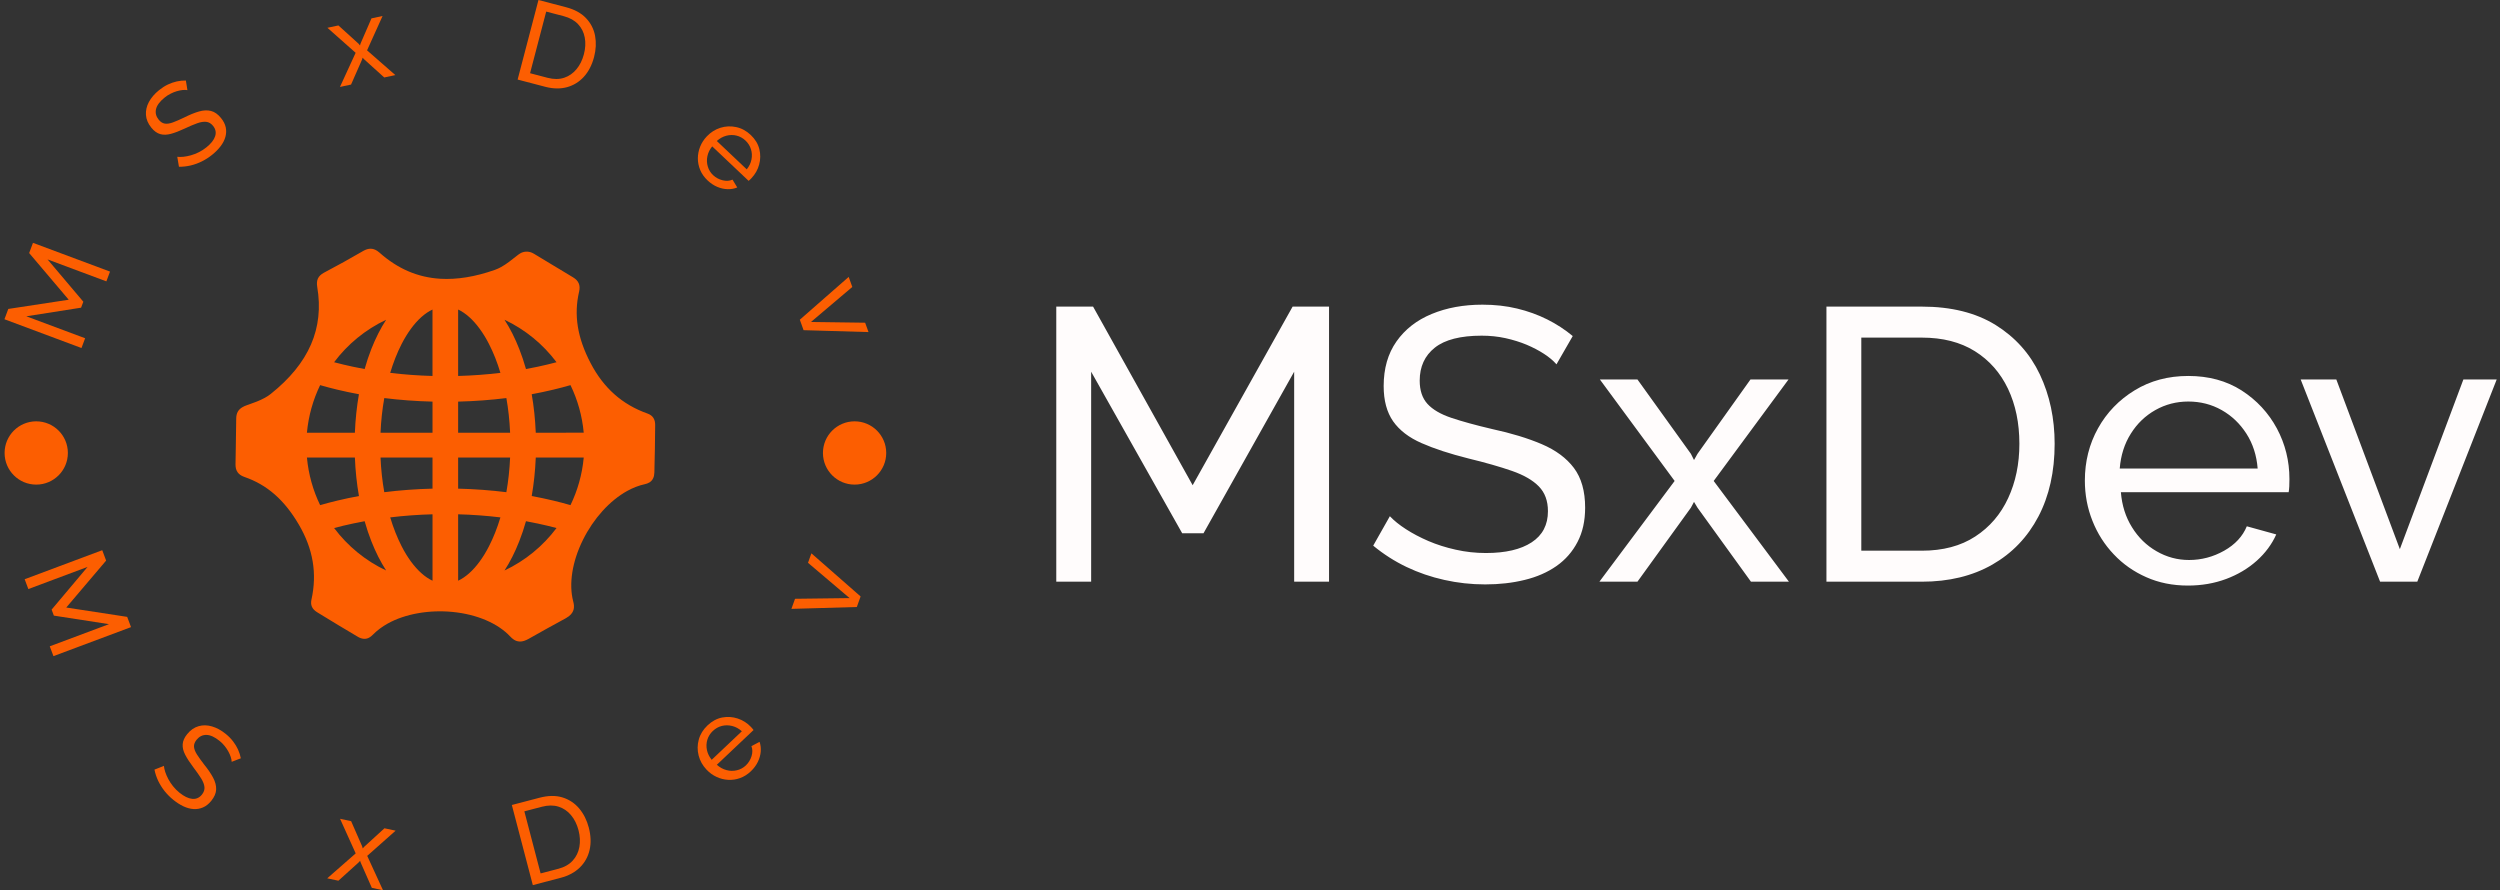 <svg xmlns="http://www.w3.org/2000/svg" version="1.1" xmlns:xlink="http://www.w3.org/1999/xlink" xmlns:svgjs="http://svgjs.dev/svgjs" width="1500" height="534" viewBox="0 0 1500 534"><rect x="0" y="0" width="1500" height="534" fill="#333333" stroke="none"/><g transform="matrix(1,0,0,1,-0.909,0.072)"><svg viewBox="0 0 396 141" data-background-color="#000000" preserveAspectRatio="xMidYMid meet" height="534" width="1500" xmlns="http://www.w3.org/2000/svg" xmlns:xlink="http://www.w3.org/1999/xlink"><g id="tight-bounds" transform="matrix(1,0,0,1,0.24,-0.019)"><svg viewBox="0 0 395.52 141.038" height="141.038" width="395.52"><g><svg viewBox="0 0 685.47 244.431" height="141.038" width="395.52"><g transform="matrix(1,0,0,1,289.95,83.653)"><svg viewBox="0 0 395.52 77.125" height="77.125" width="395.52"><g id="textblocktransform"><svg viewBox="0 0 395.52 77.125" height="77.125" width="395.52" id="textblock"><g><svg viewBox="0 0 395.52 77.125" height="77.125" width="395.52"><g transform="matrix(1,0,0,1,0,0)"><svg width="395.52" viewBox="4.25 -35.75 185.89 36.25" height="77.125" data-palette-color="#fffcfc"><path d="M39.45 0L34.95 0 34.95-27.1 23.25-6.25 20.5-6.25 8.75-27.1 8.75 0 4.25 0 4.25-35.5 9-35.5 21.85-12.45 34.75-35.5 39.45-35.5 39.45 0ZM70.9-31.7L68.8-28.05Q68.2-28.75 67.2-29.4 66.2-30.05 64.95-30.58 63.7-31.1 62.22-31.43 60.75-31.75 59.15-31.75L59.15-31.75Q55.05-31.75 53.1-30.2 51.15-28.65 51.15-25.95L51.15-25.95Q51.15-24.05 52.15-22.95 53.15-21.85 55.22-21.15 57.3-20.45 60.5-19.7L60.5-19.7Q64.2-18.9 66.9-17.75 69.6-16.6 71.05-14.68 72.5-12.75 72.5-9.55L72.5-9.55Q72.5-7 71.52-5.13 70.55-3.25 68.8-2.02 67.05-0.8 64.7-0.23 62.35 0.35 59.6 0.35L59.6 0.35Q56.9 0.35 54.32-0.23 51.75-0.8 49.45-1.9 47.15-3 45.15-4.65L45.15-4.65 47.3-8.45Q48.1-7.6 49.37-6.78 50.65-5.95 52.27-5.25 53.9-4.55 55.8-4.13 57.7-3.7 59.7-3.7L59.7-3.7Q63.5-3.7 65.6-5.08 67.7-6.45 67.7-9.1L67.7-9.1Q67.7-11.1 66.52-12.3 65.35-13.5 63.05-14.3 60.75-15.1 57.45-15.9L57.45-15.9Q53.85-16.8 51.4-17.88 48.95-18.95 47.72-20.7 46.5-22.45 46.5-25.25L46.5-25.25Q46.5-28.65 48.15-31 49.8-33.35 52.7-34.55 55.6-35.75 59.25-35.75L59.25-35.75Q61.65-35.75 63.72-35.25 65.8-34.75 67.6-33.85 69.4-32.95 70.9-31.7L70.9-31.7ZM74.4-26.1L79.25-26.1 86.15-16.5 86.55-15.7 87-16.5 93.84-26.1 98.75-26.1 89.09-13 98.8 0 93.9 0 87-9.55 86.55-10.3 86.15-9.55 79.25 0 74.34 0 84.05-13 74.4-26.1ZM115.94 0L103.64 0 103.64-35.5 115.94-35.5Q121.64-35.5 125.47-33.13 129.29-30.75 131.19-26.73 133.09-22.7 133.09-17.8L133.09-17.8Q133.09-12.4 130.99-8.4 128.89-4.4 125.04-2.2 121.19 0 115.94 0L115.94 0ZM128.54-17.8L128.54-17.8Q128.54-21.8 127.07-24.9 125.59-28 122.79-29.75 119.99-31.5 115.94-31.5L115.94-31.5 108.14-31.5 108.14-4 115.94-4Q120.04-4 122.84-5.83 125.64-7.65 127.09-10.78 128.54-13.9 128.54-17.8ZM150.29 0.5L150.29 0.5Q147.34 0.5 144.92-0.58 142.49-1.65 140.72-3.53 138.94-5.4 137.97-7.85 136.99-10.3 136.99-13.05L136.99-13.05Q136.99-16.75 138.69-19.8 140.39-22.85 143.42-24.7 146.44-26.55 150.34-26.55L150.34-26.55Q154.29-26.55 157.22-24.68 160.14-22.8 161.77-19.78 163.39-16.75 163.39-13.25L163.39-13.25Q163.39-12.75 163.37-12.28 163.34-11.8 163.29-11.55L163.29-11.55 141.64-11.55Q141.84-9 143.07-7.03 144.29-5.05 146.24-3.93 148.19-2.8 150.44-2.8L150.44-2.8Q152.84-2.8 154.97-4 157.09-5.2 157.89-7.15L157.89-7.15 161.69-6.1Q160.84-4.2 159.17-2.7 157.49-1.2 155.22-0.35 152.94 0.5 150.29 0.5ZM141.49-14.6L141.49-14.6 159.29-14.6Q159.09-17.15 157.84-19.1 156.59-21.05 154.64-22.15 152.69-23.25 150.34-23.25L150.34-23.25Q148.04-23.25 146.09-22.15 144.14-21.05 142.92-19.1 141.69-17.15 141.49-14.6ZM179.89 0L175.09 0 164.84-26.1 169.44-26.1 177.64-4.2 185.84-26.1 190.14-26.1 179.89 0Z" opacity="1" transform="matrix(1,0,0,1,0,0)" fill="#fffcfc" class="wordmark-text-0" data-fill-palette-color="primary" id="text-0"></path></svg></g></svg></g></svg></g></svg></g><g><svg viewBox="0 0 244.431 244.431" height="244.431" width="244.431"><g><svg viewBox="0 0 244.431 244.431" height="244.431" width="244.431"><g transform="matrix(1,0,0,1,64.603,68.289)"><svg viewBox="0 0 115.226 107.853" height="107.853" width="115.226"><g><svg xmlns="http://www.w3.org/2000/svg" xmlns:xlink="http://www.w3.org/1999/xlink" version="1.1" x="0" y="0" viewBox="1.943 3.864 60.117 56.27" enable-background="new 0 0 64 64" xml:space="preserve" height="107.853" width="115.226" class="icon-cg-0" data-fill-palette-color="accent" id="cg-0"><g fill="#fc5e01" data-fill-palette-color="accent"><path fill="#fc5e01" d="M60.966 27.477c-3.619-1.283-6.286-3.649-8.157-7.23-1.901-3.645-2.421-6.9-1.642-10.249 0.207-0.902-0.068-1.545-0.859-2.028-0.66-0.402-1.325-0.8-1.985-1.198L47.932 6.54c-1.003-0.601-2.138-1.278-3.217-1.943-0.804-0.504-1.558-0.301-1.926-0.097-0.165 0.093-0.343 0.212-0.512 0.351l-0.182 0.144c-0.631 0.504-1.342 1.071-2.091 1.486-0.313 0.174-0.622 0.313-0.931 0.423-2.794 0.982-5.41 1.405-7.772 1.266-3.255-0.195-6.113-1.422-8.737-3.751-0.859-0.766-1.613-0.627-2.29-0.254-1.833 1.067-3.729 2.117-5.677 3.145-0.834 0.461-1.105 1.05-0.944 2.04 0.999 5.931-1.177 10.939-6.655 15.311-0.254 0.203-0.533 0.389-0.855 0.563-0.745 0.415-1.609 0.72-2.371 0.986l-0.207 0.072c-0.22 0.076-0.411 0.161-0.576 0.254-0.648 0.356-0.94 0.872-0.944 1.672-0.008 1.278-0.034 2.599-0.055 3.768l-0.004 0.241c-0.017 0.847-0.034 1.689-0.042 2.523-0.017 0.931 0.385 1.507 1.27 1.816 3.243 1.113 5.723 3.281 7.802 6.828 2.045 3.484 2.633 7.002 1.808 10.74-0.178 0.779 0.089 1.372 0.813 1.816 2.159 1.321 3.971 2.426 5.821 3.509 0.199 0.119 0.508 0.275 0.876 0.296 0.271 0.017 0.525-0.042 0.762-0.174 0.165-0.093 0.334-0.224 0.5-0.389 0.605-0.622 1.338-1.173 2.176-1.638 2.472-1.367 5.897-1.981 9.283-1.647 3.471 0.343 6.477 1.626 8.246 3.522 0.292 0.313 0.707 0.677 1.312 0.711 0.034 0.004 0.072 0.004 0.106 0.004 0.356 0 0.732-0.119 1.194-0.373 1.003-0.571 1.994-1.122 2.65-1.486 0.66-0.364 1.655-0.91 2.705-1.482 1.308-0.72 1.249-1.647 1.058-2.375-0.665-2.51-0.157-5.736 1.393-8.856 1.52-3.061 3.827-5.609 6.324-6.993 0.842-0.466 1.697-0.796 2.561-0.982 0.377-0.085 0.914-0.271 1.177-0.864 0.102-0.224 0.152-0.478 0.165-0.809 0.068-2.303 0.093-4.623 0.114-6.786C62.071 28.286 61.711 27.744 60.966 27.477zM33.835 49.282v-7.374c2.07 0.055 4.098 0.207 6.058 0.444-0.445 1.49-0.995 2.883-1.638 4.136-0.415 0.813-0.864 1.541-1.333 2.184-0.957 1.308-2.007 2.244-3.086 2.752V49.282zM33.835 38.234V33.78h7.446c-0.076 1.71-0.254 3.374-0.538 4.961C38.521 38.466 36.214 38.293 33.835 38.234zM33.835 30.22v-4.453c2.379-0.059 4.686-0.233 6.909-0.508 0.284 1.587 0.461 3.251 0.538 4.961H33.835zM40.477 14.041c2.955 1.393 5.512 3.492 7.455 6.083-0.868 0.233-1.757 0.444-2.671 0.639-0.559 0.123-1.126 0.233-1.706 0.339-0.284-1.003-0.605-1.968-0.965-2.879C41.984 16.674 41.273 15.269 40.477 14.041zM33.835 12.576c1.079 0.508 2.129 1.444 3.086 2.756 0.47 0.639 0.919 1.367 1.333 2.18 0.643 1.253 1.194 2.642 1.638 4.136-1.96 0.237-3.988 0.389-6.058 0.445v-7.374V12.576zM22.719 33.78h7.446v4.453c-2.379 0.059-4.686 0.233-6.909 0.508C22.973 37.154 22.791 35.491 22.719 33.78zM22.719 30.22c0.072-1.71 0.254-3.374 0.538-4.961 2.222 0.275 4.53 0.449 6.909 0.508v4.453H22.719zM24.103 21.648c0.449-1.494 0.999-2.883 1.638-4.136 0.415-0.813 0.864-1.541 1.333-2.18 0.957-1.312 2.011-2.248 3.09-2.756v2.142 7.374C28.091 22.037 26.063 21.885 24.103 21.648zM23.523 14.041c-0.796 1.228-1.507 2.633-2.121 4.182-0.356 0.91-0.677 1.875-0.961 2.879-0.576-0.106-1.143-0.216-1.702-0.339-0.914-0.195-1.803-0.406-2.671-0.639C18.007 17.533 20.568 15.434 23.523 14.041zM16.538 24.057c1.003 0.241 2.032 0.457 3.086 0.652-0.305 1.748-0.504 3.594-0.58 5.512H14.71h-2.536c0.224-2.426 0.881-4.72 1.892-6.815C14.87 23.638 15.696 23.858 16.538 24.057zM14.71 33.78h4.335c0.076 1.918 0.275 3.763 0.58 5.512-1.054 0.195-2.083 0.411-3.086 0.652-0.842 0.199-1.668 0.419-2.472 0.652-1.012-2.095-1.668-4.39-1.892-6.815H14.71zM18.744 43.237c0.559-0.123 1.122-0.233 1.698-0.339 0.284 1.008 0.605 1.968 0.965 2.879 0.61 1.549 1.321 2.955 2.117 4.182-2.955-1.393-5.516-3.497-7.455-6.083C16.936 43.644 17.829 43.432 18.744 43.237zM30.165 51.424c-1.079-0.508-2.129-1.444-3.09-2.752-0.47-0.643-0.919-1.372-1.333-2.184-0.639-1.253-1.19-2.646-1.638-4.136 1.96-0.237 3.988-0.389 6.062-0.444v7.374V51.424zM40.477 49.96c0.796-1.228 1.507-2.633 2.112-4.182 0.36-0.91 0.682-1.871 0.965-2.879 0.576 0.106 1.143 0.216 1.702 0.339 0.919 0.195 1.808 0.406 2.675 0.639C45.989 46.463 43.432 48.567 40.477 49.96zM47.462 39.944c-1.003-0.241-2.032-0.457-3.086-0.652 0.305-1.748 0.5-3.594 0.58-5.512h4.335 2.536c-0.224 2.426-0.881 4.72-1.896 6.815C49.13 40.363 48.304 40.143 47.462 39.944zM49.291 30.22h-4.335c-0.08-1.918-0.275-3.763-0.58-5.512 1.054-0.195 2.083-0.411 3.086-0.652 0.842-0.199 1.668-0.419 2.468-0.652 1.016 2.095 1.672 4.39 1.896 6.815H49.291z" data-fill-palette-color="accent"></path></g></svg></g></svg></g><g id="text-0"><path d="M30.149 74.573l-1.002 2.682-16.149-6.03 9.82 11.614-0.612 1.64-15.04 2.364 16.149 6.03-1.001 2.682-21.153-7.899 1.058-2.833 16.592-2.53-10.862-12.814 1.047-2.805z" fill="#fc5e01" data-fill-palette-color="accent"></path><path d="M50.979 22.112l0.42 2.641c-0.381-0.074-0.823-0.084-1.328-0.032-0.504 0.052-1.033 0.16-1.587 0.322-0.549 0.158-1.11 0.382-1.682 0.672-0.577 0.285-1.127 0.639-1.651 1.063v0c-1.352 1.095-2.143 2.16-2.372 3.196-0.233 1.03 0.011 1.991 0.732 2.882v0c0.509 0.629 1.075 0.991 1.698 1.085 0.623 0.094 1.371-0.021 2.245-0.346 0.868-0.321 1.929-0.785 3.182-1.391v0c1.438-0.721 2.755-1.254 3.951-1.598 1.197-0.344 2.29-0.392 3.281-0.144 0.99 0.248 1.912 0.899 2.765 1.953v0c0.683 0.844 1.115 1.705 1.296 2.582 0.176 0.882 0.139 1.758-0.111 2.628-0.25 0.87-0.684 1.712-1.302 2.524-0.623 0.817-1.388 1.592-2.295 2.327v0c-0.891 0.721-1.838 1.331-2.839 1.83-1.002 0.499-2.027 0.873-3.075 1.122-1.057 0.248-2.134 0.37-3.232 0.364v0l-0.459-2.738c0.492 0.061 1.058 0.059 1.698-0.009 0.64-0.067 1.321-0.201 2.042-0.403 0.721-0.202 1.454-0.487 2.198-0.855 0.734-0.369 1.431-0.82 2.092-1.355v0c1.253-1.014 2.043-2.027 2.369-3.037 0.323-1.016 0.132-1.959-0.572-2.83v0c-0.535-0.66-1.155-1.03-1.861-1.109-0.71-0.084-1.549 0.048-2.516 0.396-0.977 0.348-2.113 0.83-3.411 1.447v0c-1.428 0.67-2.689 1.153-3.785 1.45-1.096 0.297-2.079 0.321-2.949 0.07-0.87-0.25-1.679-0.836-2.426-1.758v0c-0.908-1.122-1.401-2.289-1.48-3.501-0.083-1.217 0.192-2.411 0.823-3.582 0.636-1.165 1.557-2.236 2.762-3.212v0c0.792-0.641 1.594-1.156 2.407-1.544 0.823-0.388 1.649-0.675 2.479-0.862 0.834-0.181 1.665-0.263 2.493-0.248z" fill="#fc5e01" data-fill-palette-color="accent"></path><path d="M89.84 7.63l3.017-0.646 5.57 5.047 0.355 0.451 0.169-0.564 2.987-6.877 3.047-0.652-4.26 9.436 7.764 6.791-3.047 0.652-5.565-5.027-0.377-0.405-0.148 0.518-3.021 6.864-3.047 0.652 4.305-9.374z" fill="#fc5e01" data-fill-palette-color="accent"></path><path d="M149.641 23.827l-7.575-1.984 5.721-21.843 7.575 1.984c2.336 0.612 4.162 1.61 5.48 2.993 1.311 1.382 2.142 3.001 2.492 4.857 0.342 1.86 0.25 3.795-0.276 5.805v0c-0.579 2.212-1.515 4.027-2.806 5.445-1.29 1.412-2.843 2.365-4.66 2.858-1.815 0.487-3.798 0.448-5.951-0.115zM160.26 14.906v0c0.431-1.644 0.509-3.182 0.235-4.613-0.267-1.429-0.884-2.654-1.851-3.674-0.96-1.018-2.269-1.745-3.926-2.179v0l-4.805-1.258-4.431 16.92 4.805 1.259c1.683 0.441 3.196 0.44 4.539-0.004 1.345-0.45 2.482-1.239 3.413-2.369 0.929-1.123 1.602-2.484 2.021-4.082z" fill="#fc5e01" data-fill-palette-color="accent"></path><path d="M194.222 49.539v0c-0.911-0.862-1.583-1.81-2.017-2.843-0.434-1.042-0.652-2.112-0.653-3.21 0.003-1.093 0.21-2.16 0.621-3.201 0.415-1.037 1.024-1.979 1.826-2.826v0c1.076-1.136 2.321-1.926 3.735-2.371 1.414-0.444 2.856-0.51 4.324-0.197 1.473 0.308 2.812 1.032 4.017 2.173v0c1.215 1.15 1.999 2.44 2.353 3.871 0.354 1.431 0.338 2.851-0.048 4.259-0.381 1.403-1.082 2.644-2.103 3.722v0c-0.144 0.152-0.288 0.299-0.431 0.441-0.149 0.138-0.268 0.239-0.357 0.303v0l-9.998-9.466c-0.683 0.839-1.124 1.741-1.322 2.706-0.198 0.964-0.16 1.905 0.113 2.823 0.268 0.913 0.75 1.699 1.446 2.358v0c0.74 0.7 1.611 1.172 2.615 1.417 1.004 0.254 1.914 0.196 2.729-0.175v0l1.297 2.147c-0.816 0.342-1.699 0.5-2.649 0.473-0.96-0.026-1.912-0.241-2.859-0.644-0.946-0.403-1.826-0.99-2.639-1.76zM196.753 38.714v0l8.22 7.783c0.683-0.839 1.116-1.743 1.3-2.712 0.188-0.964 0.141-1.9-0.141-2.809-0.282-0.908-0.784-1.703-1.504-2.384v0c-0.71-0.672-1.526-1.125-2.449-1.357-0.917-0.228-1.85-0.219-2.797 0.026-0.947 0.245-1.824 0.73-2.629 1.453z" fill="#fc5e01" data-fill-palette-color="accent"></path><path d="M220.58 90.659l-1.033-2.875 13.417-11.754 0.992 2.761-11.349 9.613 14.875 0.203 0.924 2.57z" fill="#fc5e01" data-fill-palette-color="accent"></path><path d="M14.618 180.156l-1.01-2.7 16.259-6.084-15.134-2.341-0.617-1.648 9.869-11.729-16.259 6.084-1.01-2.701 21.299-7.97 1.067 2.852-10.947 12.889 16.729 2.564 1.053 2.814z" fill="#fc5e01" data-fill-palette-color="accent"></path><path d="M66.068 208.203l-2.515 0.972c-0.009-0.397-0.091-0.837-0.248-1.319-0.157-0.482-0.372-0.977-0.646-1.486-0.28-0.512-0.619-1.021-1.018-1.525-0.399-0.504-0.866-0.973-1.401-1.405v0c-1.359-1.098-2.573-1.65-3.643-1.656-1.061-0.007-1.953 0.437-2.678 1.334v0c-0.509 0.629-0.746 1.261-0.713 1.896 0.038 0.629 0.308 1.341 0.81 2.136 0.501 0.786 1.182 1.735 2.042 2.848v0c1.015 1.254 1.817 2.435 2.405 3.543 0.587 1.108 0.864 2.177 0.829 3.207-0.035 1.03-0.48 2.075-1.336 3.134v0c-0.687 0.85-1.443 1.453-2.269 1.809-0.83 0.361-1.701 0.511-2.614 0.45-0.903-0.062-1.824-0.312-2.762-0.75-0.934-0.443-1.858-1.033-2.77-1.771v0c-0.897-0.725-1.697-1.527-2.399-2.407-0.698-0.885-1.284-1.818-1.758-2.799-0.469-0.986-0.814-2.019-1.033-3.099v0l2.602-1.031c0.039 0.499 0.157 1.055 0.357 1.667 0.204 0.616 0.481 1.261 0.831 1.933 0.354 0.667 0.788 1.326 1.303 1.977 0.52 0.655 1.111 1.249 1.772 1.783v0c1.264 1.022 2.429 1.586 3.495 1.694 1.066 0.107 1.956-0.279 2.668-1.161v0c0.538-0.666 0.772-1.358 0.701-2.074-0.066-0.712-0.374-1.512-0.923-2.398-0.549-0.877-1.263-1.892-2.143-3.046v0c-0.954-1.266-1.694-2.405-2.219-3.419-0.53-1.018-0.762-1.981-0.695-2.89 0.061-0.913 0.467-1.834 1.218-2.762v0c0.911-1.128 1.958-1.86 3.141-2.196 1.177-0.341 2.409-0.32 3.696 0.061 1.287 0.381 2.537 1.062 3.749 2.041v0c0.797 0.644 1.472 1.328 2.023 2.052 0.556 0.718 1.012 1.468 1.368 2.25 0.356 0.782 0.614 1.585 0.773 2.407z" fill="#fc5e01" data-fill-palette-color="accent"></path><path d="M93.311 224.813l3.037 0.649 3.038 6.938 0.15 0.56 0.384-0.446 5.579-5.097 3.067 0.655-7.799 6.92 4.335 9.439-3.067-0.655-3.045-6.909-0.177-0.524-0.357 0.41-5.602 5.062-3.067-0.655 7.814-6.845z" fill="#fc5e01" data-fill-palette-color="accent"></path><path d="M153.861 241.026l-7.624 1.997-5.761-22 7.624-1.996c2.355-0.617 4.45-0.643 6.285-0.078 1.837 0.572 3.368 1.586 4.593 3.043 1.219 1.459 2.093 3.199 2.622 5.222v0c0.584 2.231 0.659 4.286 0.224 6.164-0.435 1.878-1.33 3.482-2.683 4.812-1.354 1.324-3.115 2.269-5.28 2.836zM158.782 227.952v0c-0.432-1.651-1.123-3.038-2.073-4.163-0.942-1.12-2.085-1.891-3.429-2.312-1.351-0.42-2.862-0.411-4.532 0.025v0l-4.834 1.266 4.464 17.048 4.834-1.266c1.696-0.444 3.023-1.196 3.98-2.255 0.958-1.053 1.568-2.304 1.83-3.752 0.262-1.449 0.182-2.979-0.24-4.591z" fill="#fc5e01" data-fill-palette-color="accent"></path><path d="M206.095 211.777v0c-0.916 0.867-1.906 1.488-2.971 1.864-1.07 0.381-2.155 0.539-3.255 0.476-1.105-0.059-2.166-0.327-3.183-0.804-1.022-0.472-1.937-1.134-2.744-1.986v0c-1.089-1.151-1.817-2.45-2.182-3.896-0.371-1.441-0.357-2.894 0.041-4.357 0.393-1.459 1.195-2.76 2.405-3.905v0c1.225-1.159 2.566-1.88 4.024-2.165 1.458-0.275 2.884-0.181 4.279 0.283 1.39 0.458 2.599 1.231 3.628 2.318v0c0.148 0.157 0.287 0.313 0.417 0.47 0.134 0.152 0.229 0.276 0.283 0.373v0l-10.074 9.533c0.81 0.728 1.696 1.218 2.658 1.468 0.957 0.255 1.903 0.27 2.839 0.043 0.936-0.217 1.755-0.658 2.455-1.321v0c0.745-0.705 1.269-1.554 1.573-2.547 0.309-0.998 0.299-1.917-0.031-2.756v0l2.237-1.183c0.292 0.838 0.398 1.736 0.319 2.692-0.079 0.957-0.346 1.901-0.801 2.833-0.455 0.932-1.094 1.787-1.917 2.567zM195.348 208.618v0l8.281-7.837c-0.81-0.728-1.694-1.211-2.651-1.447-0.962-0.241-1.906-0.248-2.833-0.021-0.927 0.237-1.756 0.701-2.486 1.392v0c-0.71 0.672-1.209 1.465-1.497 2.377-0.278 0.913-0.321 1.854-0.127 2.823 0.193 0.959 0.631 1.864 1.313 2.713z" fill="#fc5e01" data-fill-palette-color="accent"></path><path d="M236.237 163.77l-1.041 2.894-17.958 0.513 0.997-2.77 14.98-0.187-11.424-9.693 0.936-2.598z" fill="#fc5e01" data-fill-palette-color="accent"></path><path d="M1.202 124.37c0-4.798 3.889-8.687 8.687-8.687 4.798 0 8.687 3.889 8.687 8.687 0 4.798-3.889 8.687-8.687 8.687-4.798 0-8.687-3.889-8.687-8.687z" fill="#fc5e01" data-fill-palette-color="accent"></path><path d="M225.896 124.37c0-4.798 3.889-8.687 8.687-8.687 4.798 0 8.687 3.889 8.688 8.687 0 4.798-3.889 8.687-8.688 8.687-4.798 0-8.687-3.889-8.687-8.687z" fill="#fc5e01" data-fill-palette-color="accent"></path></g><g id="text-1"></g></svg></g></svg></g></svg></g><defs></defs></svg><rect width="395.52" height="141.038" fill="none" stroke="none" visibility="hidden"></rect></g></svg></g></svg>